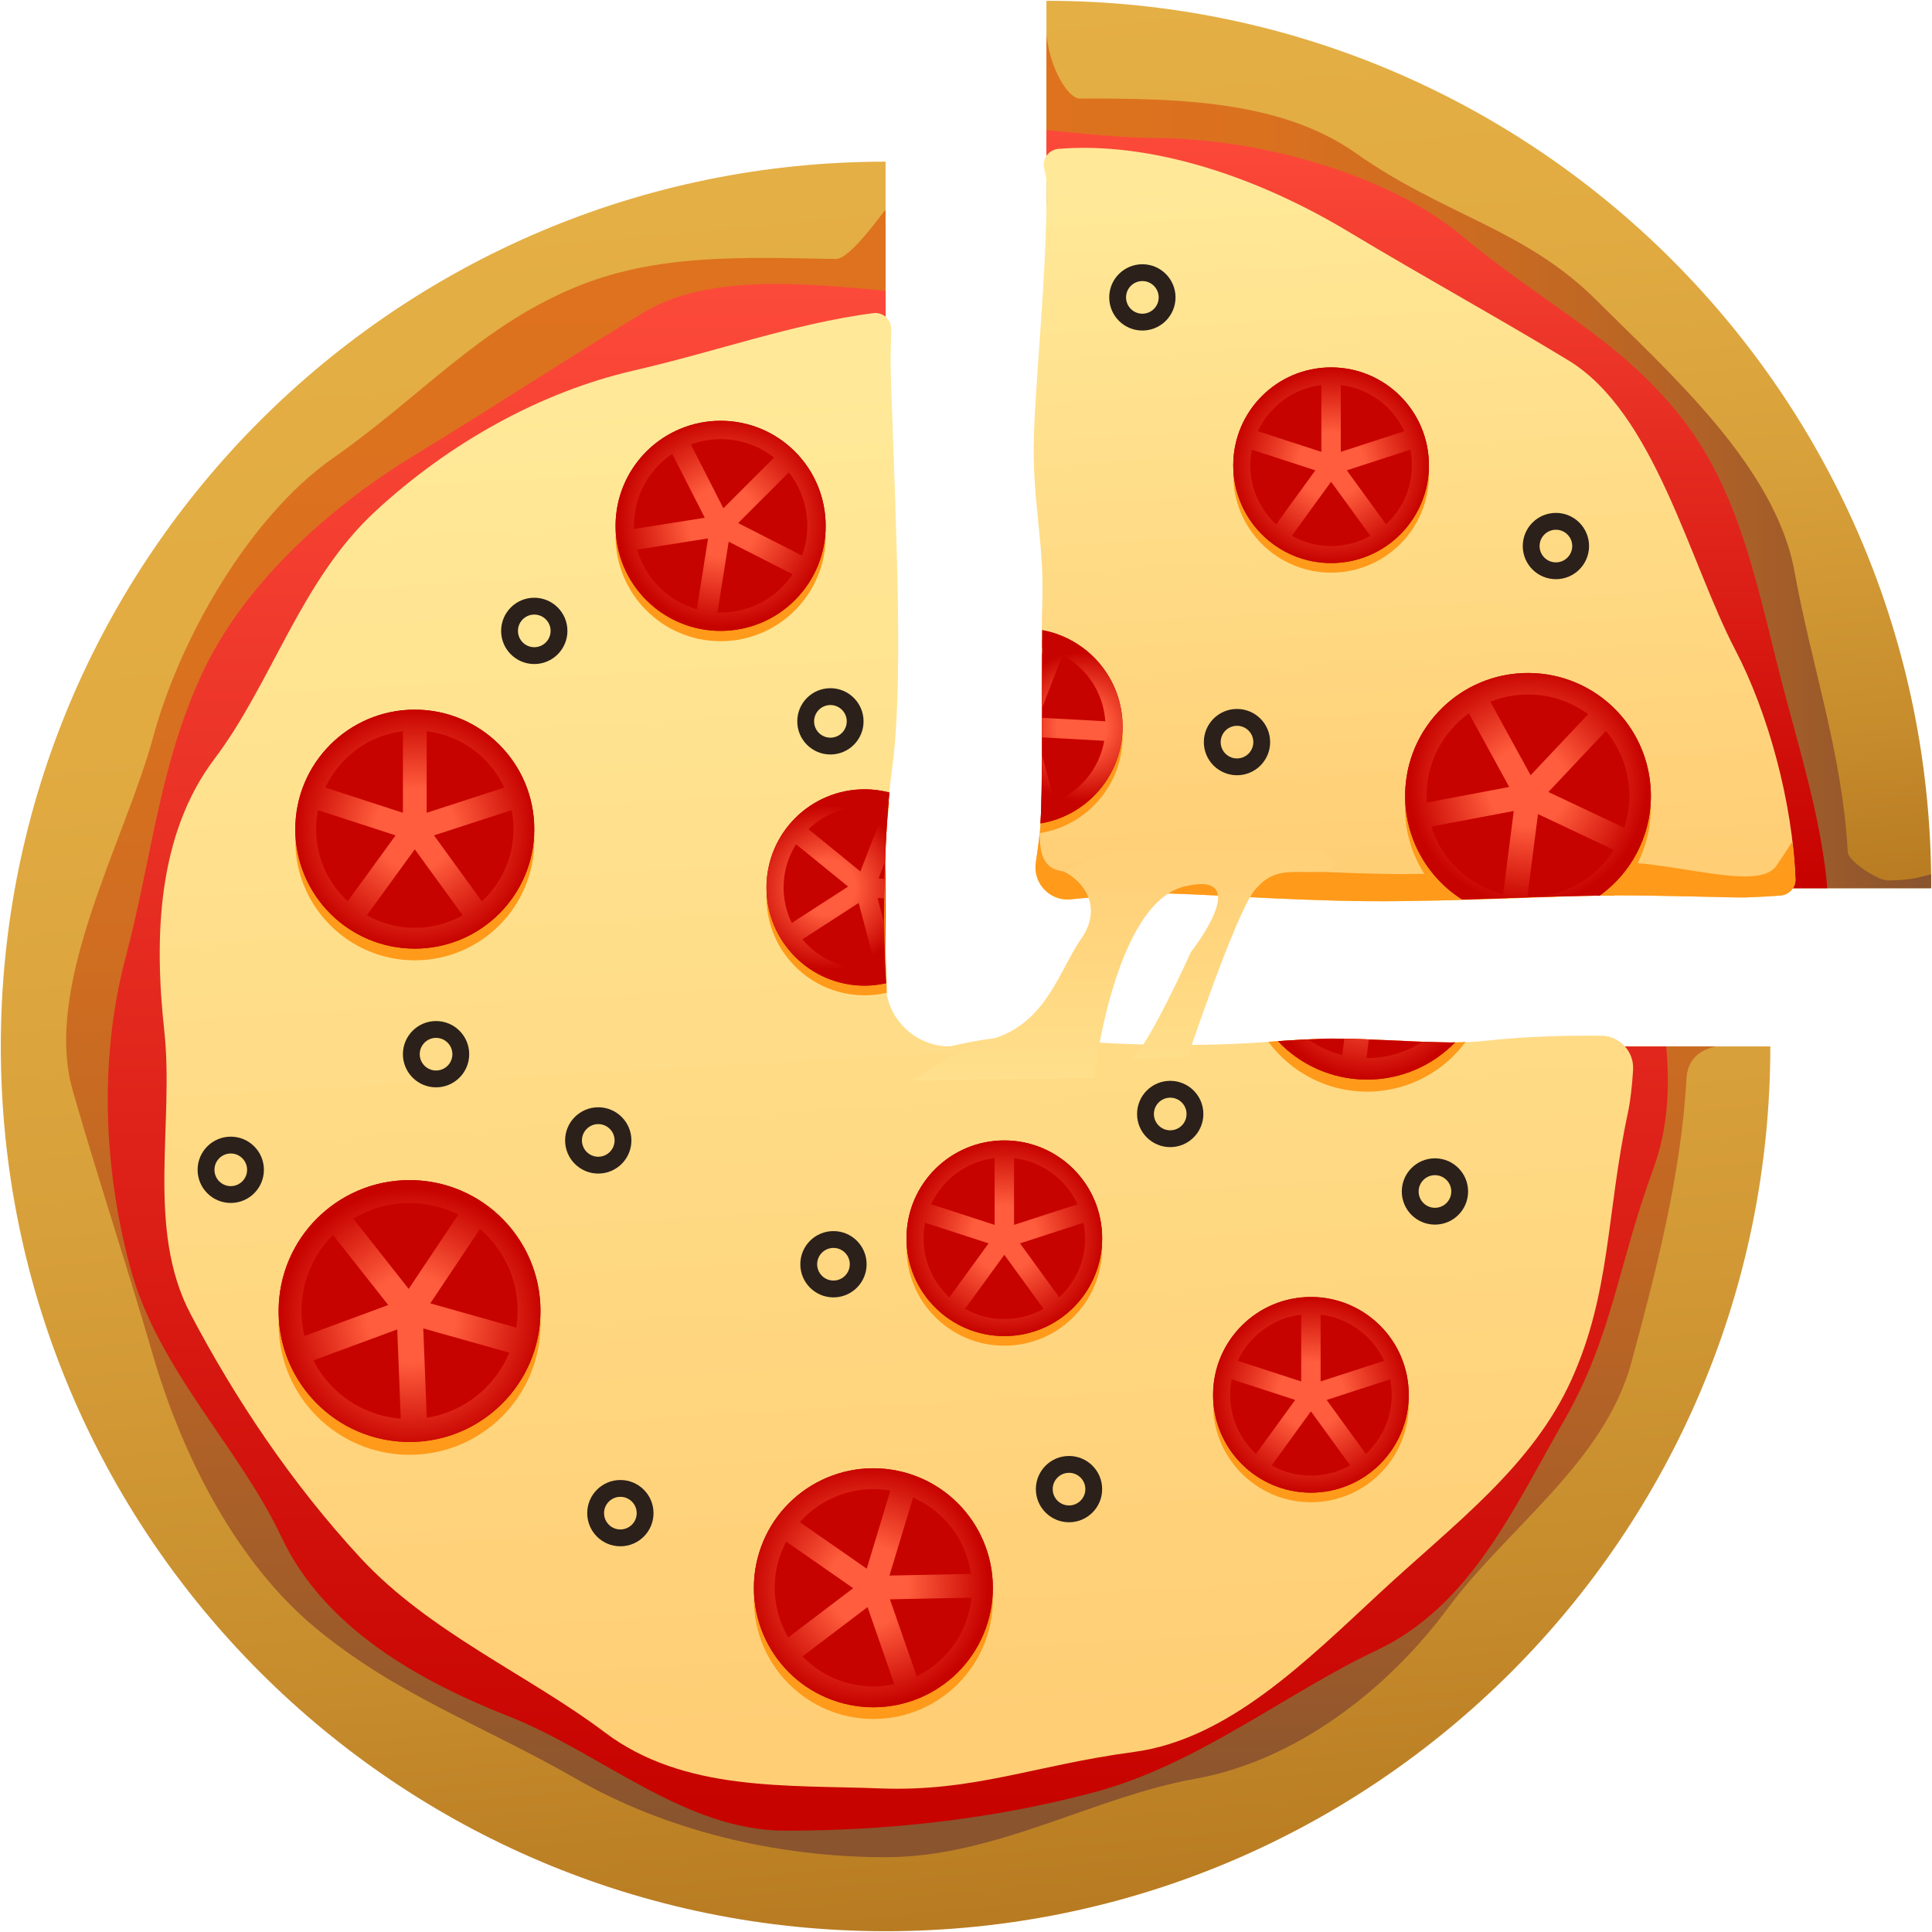 <?xml version="1.0" encoding="iso-8859-1"?>
<!-- Generator: Adobe Illustrator 24.1.2, SVG Export Plug-In . SVG Version: 6.00 Build 0)  -->
<svg version="1.1" xmlns="http://www.w3.org/2000/svg" xmlns:xlink="http://www.w3.org/1999/xlink" x="0px" y="0px"
	 viewBox="0 0 128 128" style="enable-background:new 0 0 128 128;" xml:space="preserve">
<g id="_x31_F355">
	<g id="_x31_F355_1_">
		<g>
			<linearGradient id="SVGID_1_" gradientUnits="userSpaceOnUse" x1="52.991" y1="10.396" x2="64.61" y2="133.81">
				<stop  offset="0" style="stop-color:#E4AF44"/>
				<stop  offset="0.278" style="stop-color:#E1AB42"/>
				<stop  offset="0.53" style="stop-color:#D8A03A"/>
				<stop  offset="0.771" style="stop-color:#C88E2E"/>
				<stop  offset="1" style="stop-color:#B3751D"/>
			</linearGradient>
			<path style="fill:url(#SVGID_1_);" d="M58.671,10.711c-32.373,0-58.617,26.244-58.617,58.618s26.244,58.618,58.617,58.618
				c32.373,0,58.617-26.244,58.617-58.618H58.671V10.711z"/>
			<linearGradient id="SVGID_2_" gradientUnits="userSpaceOnUse" x1="59.024" y1="18.464" x2="59.024" y2="121.664">
				<stop  offset="0" style="stop-color:#DE721E"/>
				<stop  offset="0.231" style="stop-color:#DA711F"/>
				<stop  offset="0.44" style="stop-color:#CF6D21"/>
				<stop  offset="0.641" style="stop-color:#BD6624"/>
				<stop  offset="0.835" style="stop-color:#A35D29"/>
				<stop  offset="0.99" style="stop-color:#89542E"/>
				<stop  offset="1" style="stop-color:#89542E"/>
			</linearGradient>
			<path style="fill:url(#SVGID_2_);" d="M58.671,69.329V13.911c-0.095,0-2.305,3.268-3.3,3.249
				c-6.151-0.115-11.964-0.369-17.387,1.925c-6.3,2.665-9.929,7.056-15.941,11.281c-5.514,3.874-10.1,11.863-11.895,18.464
				c-1.885,6.934-7.329,16.425-5.33,23.417c1.645,5.755,3.415,11.014,5.33,17.581c1.965,6.737,5.562,13.713,10.746,18.018
				c5.334,4.43,11.145,6.485,17.279,10.007c5.932,3.407,13.227,5.191,20.498,5.191s13.763-3.985,20.498-5.191
				c6.734-1.206,12.786-5.954,16.739-11.286c4.014-5.413,10.395-9.682,12.191-16.352c1.579-5.861,3.274-12.296,3.635-18.752
				c0.04-0.711,0.342-1.79,1.929-2.134H58.671z"/>
			<linearGradient id="SVGID_3_" gradientUnits="userSpaceOnUse" x1="58.819" y1="18.813" x2="58.819" y2="119.754">
				<stop  offset="0" style="stop-color:#FC4A3A"/>
				<stop  offset="1" style="stop-color:#C70300"/>
			</linearGradient>
			<path style="fill:url(#SVGID_3_);" d="M58.671,69.329V19.273c-5.711-0.563-11.874-1.069-16.038,1.433
				c-4.976,2.991-9.456,5.974-15.124,9.422c-5.815,3.538-11.442,8.665-14.169,14.606c-2.806,6.112-3.266,12.074-5.02,18.706
				c-1.697,6.415-1.53,13.698,0.302,20.509c1.832,6.811,7.2,11.888,10.027,17.893c2.826,6.004,9.091,9.52,15.081,11.88
				c6.081,2.396,11.606,7.563,18.306,7.566c6.635,0.003,13.724-0.735,20.535-2.567c6.811-1.832,12.642-6.558,18.643-9.389
				c6.222-2.936,9.099-9.467,12.361-15.131c3.263-5.664,3.568-10.238,5.976-16.808c0.931-2.54,1.092-5.266,0.84-8.063H58.671z"/>
			<linearGradient id="SVGID_4_" gradientUnits="userSpaceOnUse" x1="56.766" y1="25.577" x2="61.758" y2="114.347">
				<stop  offset="0" style="stop-color:#FFE998"/>
				<stop  offset="1" style="stop-color:#FFCE75"/>
			</linearGradient>
			<path style="fill:url(#SVGID_4_);" d="M62.934,69.329c-2.354,0-4.263-1.909-4.263-4.263c0,0-0.335-8.499,0.423-14.061
				c0.754-5.537,0.329-14.636-0.07-25.962c-0.032-0.896-0.007-2.232,0.024-3.204c0.02-0.651-0.544-1.179-1.19-1.094
				c-5.335,0.703-10.358,2.538-15.854,3.799c-6.16,1.414-12.226,4.783-17.156,9.347c-4.929,4.564-6.829,11.341-10.639,16.386
				c-3.808,5.044-3.995,11.885-3.328,17.981c0.677,6.189-1.23,13.137,1.738,18.787c2.939,5.595,6.704,11.244,11.268,16.174
				c4.564,4.93,11.134,7.75,16.181,11.554c5.233,3.944,12.015,3.473,18.236,3.713c6.221,0.24,10.212-1.531,16.819-2.414
				c6.265-0.837,11.429-6.034,16.358-10.599c4.93-4.564,10.044-8.325,12.643-14.087c2.599-5.761,2.302-11.016,3.727-17.654
				c0.168-0.784,0.281-1.817,0.345-2.846c0.076-1.22-0.881-2.253-2.102-2.268c-1.885-0.023-4.755,0.016-7.619,0.332
				c-3.801,0.42-8.331-0.473-13.847,0.023c-5.395,0.485-12.339,0.225-15.243-0.248C66.931,68.326,62.934,69.329,62.934,69.329z"/>
			<g>
				<g>
					<circle style="fill:#FF9A1A;" cx="27.481" cy="55.708" r="7.916"/>
					<circle style="fill:#C70300;" cx="27.481" cy="54.932" r="7.916"/>
					
						<radialGradient id="SVGID_5_" cx="27.481" cy="54.934" r="7.916" gradientTransform="matrix(1 0 0 1 0 -0.003)" gradientUnits="userSpaceOnUse">
						<stop  offset="0.335" style="stop-color:#FF5D3D"/>
						<stop  offset="1" style="stop-color:#C70300"/>
					</radialGradient>
					<path style="fill:url(#SVGID_5_);" d="M27.481,47.016c-4.372,0-7.916,3.544-7.916,7.916c0,4.372,3.544,7.916,7.916,7.916
						c4.372,0,7.916-3.544,7.916-7.916C35.397,50.56,31.853,47.016,27.481,47.016z M33.407,52.179l-5.139,1.67v-5.405
						C30.554,48.719,32.473,50.172,33.407,52.179z M26.694,48.444v5.405l-5.139-1.67C22.49,50.172,24.408,48.719,26.694,48.444z
						 M20.942,54.932c0-0.43,0.044-0.85,0.124-1.257l5.143,1.671l-3.175,4.37C21.749,58.522,20.942,56.823,20.942,54.932z
						 M24.303,60.645l3.178-4.375l3.178,4.375c-0.941,0.525-2.024,0.827-3.178,0.827S25.244,61.17,24.303,60.645z M31.929,59.716
						l-3.175-4.37l5.143-1.671c0.079,0.407,0.124,0.827,0.124,1.257C34.021,56.823,33.213,58.522,31.929,59.716z"/>
				</g>
				<g>
					<circle style="fill:#FF9A1A;" cx="57.863" cy="105.97" r="7.916"/>
					<circle style="fill:#C70300;" cx="57.863" cy="105.194" r="7.916"/>
					
						<radialGradient id="SVGID_6_" cx="-24.362" cy="817.788" r="7.916" gradientTransform="matrix(0.957 0.29 -0.29 0.957 318.018 -670.512)" gradientUnits="userSpaceOnUse">
						<stop  offset="0.335" style="stop-color:#FF5D3D"/>
						<stop  offset="1" style="stop-color:#C70300"/>
					</radialGradient>
					<path style="fill:url(#SVGID_6_);" d="M60.156,97.617c-4.185-1.266-8.603,1.1-9.869,5.284c-1.266,4.185,1.1,8.604,5.284,9.87
						c4.185,1.266,8.603-1.1,9.87-5.284C66.706,103.302,64.34,98.884,60.156,97.617z M64.332,104.276l-5.402,0.11l1.565-5.173
						C62.604,100.137,64.019,102.084,64.332,104.276z M58.989,98.757l-1.565,5.173l-4.435-3.087
						C54.464,99.193,56.721,98.358,58.989,98.757z M51.604,103.301c0.125-0.412,0.289-0.801,0.483-1.168l4.439,3.089l-4.305,3.264
						C51.338,106.971,51.056,105.111,51.604,103.301z M53.167,109.742l4.309-3.267l1.775,5.108c-1.053,0.23-2.177,0.205-3.282-0.129
						C54.865,111.119,53.916,110.517,53.167,109.742z M60.735,111.062l-1.774-5.103l5.406-0.11
						c-0.042,0.413-0.121,0.827-0.246,1.239C63.575,108.899,62.31,110.291,60.735,111.062z"/>
				</g>
				<g>
					<circle style="fill:#FF9A1A;" cx="47.743" cy="35.52" r="6.96"/>
					<circle style="fill:#C70300;" cx="47.743" cy="34.838" r="6.96"/>
					
						<radialGradient id="SVGID_7_" cx="289.827" cy="1895.882" r="6.96" gradientTransform="matrix(0.707 0.707 -0.707 0.707 1183.395 -1510.73)" gradientUnits="userSpaceOnUse">
						<stop  offset="0.335" style="stop-color:#FF5D3D"/>
						<stop  offset="1" style="stop-color:#C70300"/>
					</radialGradient>
					<path style="fill:url(#SVGID_7_);" d="M52.664,29.916c-2.718-2.718-7.125-2.718-9.843,0c-2.718,2.718-2.718,7.125,0,9.843
						c2.718,2.718,7.125,2.718,9.843,0C55.383,37.041,55.383,32.634,52.664,29.916z M53.138,36.811l-4.233-2.157l3.36-3.36
						C53.516,32.885,53.806,34.982,53.138,36.811z M51.287,30.315l-3.36,3.36l-2.157-4.233
						C47.599,28.775,49.695,29.065,51.287,30.315z M43.677,30.772c0.268-0.268,0.556-0.501,0.859-0.705l2.158,4.236l-4.691,0.743
						C41.948,33.506,42.502,31.948,43.677,30.772z M42.215,36.414l4.696-0.744l-0.744,4.696c-0.912-0.259-1.772-0.745-2.49-1.462
						C42.96,38.186,42.474,37.325,42.215,36.414z M47.534,40.578l0.743-4.691l4.236,2.159c-0.204,0.303-0.437,0.591-0.705,0.859
						C50.633,40.079,49.075,40.633,47.534,40.578z"/>
				</g>
				<g>
					<path style="fill:#FF9A1A;" d="M96.15,69.067c-2.175,0-6.625-0.346-8.804-0.239c-0.535,0.026-1.714,0.082-3.314,0.192
						c1.47,1.985,3.815,3.284,6.475,3.305c2.7,0.021,5.097-1.281,6.593-3.294C96.786,69.045,96.477,69.067,96.15,69.067z"/>
					<path style="fill:#C70300;" d="M96.15,69.067c-2.175,0-6.625-0.346-8.804-0.239c-0.462,0.023-1.404,0.068-2.678,0.149
						c1.469,1.552,3.539,2.531,5.846,2.549c2.311,0.018,4.4-0.934,5.894-2.469C96.32,69.058,96.239,69.067,96.15,69.067z"/>
					
						<radialGradient id="SVGID_8_" cx="90.673" cy="64.196" r="7.198" gradientTransform="matrix(1 0 0 1 0 -0.003)" gradientUnits="userSpaceOnUse">
						<stop  offset="0.335" style="stop-color:#FF5D3D"/>
						<stop  offset="1" style="stop-color:#C70300"/>
					</radialGradient>
					<path style="fill:url(#SVGID_8_);" d="M96.409,69.057c-0.088,0.001-0.17,0.01-0.259,0.01c-0.524,0-1.185-0.021-1.91-0.05
						c-1.121,0.728-2.413,1.094-3.708,1.086l0.158-1.24c-0.568-0.022-1.111-0.038-1.625-0.047l-0.139,1.087
						c-0.794-0.2-1.558-0.548-2.252-1.042c-0.502,0.026-1.186,0.063-2.002,0.116c0.106,0.112,0.207,0.227,0.321,0.335
						C88.236,72.365,93.317,72.238,96.409,69.057z"/>
				</g>
				<g>
					<circle style="fill:#FF9A1A;" cx="27.134" cy="87.709" r="8.675"/>
					<circle style="fill:#C70300;" cx="27.134" cy="86.859" r="8.675"/>
					
						<radialGradient id="SVGID_9_" cx="929.216" cy="-1243.572" r="8.674" gradientTransform="matrix(0.785 -0.619 0.619 0.785 67.579 1638.76)" gradientUnits="userSpaceOnUse">
						<stop  offset="0.335" style="stop-color:#FF5D3D"/>
						<stop  offset="1" style="stop-color:#C70300"/>
					</radialGradient>
					<path style="fill:url(#SVGID_9_);" d="M21.762,80.048c-3.762,2.967-4.406,8.421-1.44,12.183
						c2.967,3.762,8.421,4.406,12.183,1.44c3.762-2.967,4.406-8.421,1.44-12.183C30.978,77.725,25.524,77.081,21.762,80.048z
						 M30.365,80.469l-3.289,4.924l-3.667-4.651C25.562,79.428,28.199,79.376,30.365,80.469z M22.055,81.811l3.667,4.651
						l-5.555,2.05C19.609,86.15,20.274,83.598,22.055,81.811z M21.507,91.296c-0.292-0.37-0.539-0.762-0.747-1.166l5.559-2.052
						l0.233,5.915C24.638,93.837,22.791,92.924,21.507,91.296z M28.276,93.931l-0.234-5.921l5.703,1.607
						c-0.454,1.09-1.181,2.085-2.174,2.868C30.578,93.269,29.442,93.744,28.276,93.931z M34.207,87.957l-5.698-1.606l3.291-4.928
						c0.345,0.297,0.668,0.628,0.96,0.998C34.044,84.049,34.501,86.058,34.207,87.957z"/>
				</g>
				<g>
					<path style="fill:#FF9A1A;" d="M58.755,65.774c-0.472,0.109-0.964,0.167-1.469,0.167c-3.593,0-6.505-2.912-6.505-6.505
						s2.912-6.505,6.505-6.505c0.561,0,1.106,0.071,1.626,0.205C58.442,57.394,58.637,61.148,58.755,65.774z"/>
					<path style="fill:#C70300;" d="M58.924,52.509c-0.524-0.136-1.071-0.216-1.638-0.216c-3.593,0-6.505,2.912-6.505,6.505
						s2.912,6.505,6.505,6.505c0.488,0,0.962-0.058,1.419-0.16C58.488,62.005,58.525,56.656,58.924,52.509z"/>
					
						<radialGradient id="SVGID_10_" cx="54.853" cy="58.799" r="5.427" gradientTransform="matrix(1 0 0 1 0 -0.003)" gradientUnits="userSpaceOnUse">
						<stop  offset="0.335" style="stop-color:#FF5D3D"/>
						<stop  offset="1" style="stop-color:#C70300"/>
					</radialGradient>
					<path style="fill:url(#SVGID_10_);" d="M58.575,61.137l-0.436-1.644l0.442,0.024c0.005-0.427,0.012-0.859,0.023-1.294
						l-0.394-0.022l0.427-1.105c0.056-1.582,0.15-3.16,0.288-4.594c-0.413-0.107-0.841-0.176-1.283-0.2
						c-3.587-0.197-6.655,2.552-6.851,6.139c-0.197,3.587,2.552,6.655,6.139,6.852c0.611,0.034,1.205-0.025,1.775-0.152
						C58.629,64.032,58.584,62.649,58.575,61.137z M57.58,53.432c0.353,0.019,0.696,0.075,1.026,0.158l-1.602,4.145l-3.443-2.802
						C54.598,53.934,56.028,53.347,57.58,53.432z M52.456,61.149c-0.388-0.796-0.587-1.698-0.535-2.645
						c0.052-0.947,0.348-1.822,0.821-2.571l3.447,2.805L52.456,61.149z M56.992,64.164c-1.552-0.085-2.909-0.824-3.831-1.931
						l3.729-2.409l1.14,4.295C57.691,64.166,57.345,64.183,56.992,64.164z"/>
				</g>
				<g>
					<circle style="fill:#FF9A1A;" cx="86.852" cy="93.046" r="6.482"/>
					<circle style="fill:#C70300;" cx="86.852" cy="92.41" r="6.482"/>
					
						<radialGradient id="SVGID_11_" cx="86.852" cy="92.411" r="6.482" gradientTransform="matrix(1 0 0 1 0 -0.003)" gradientUnits="userSpaceOnUse">
						<stop  offset="0.335" style="stop-color:#FF5D3D"/>
						<stop  offset="1" style="stop-color:#C70300"/>
					</radialGradient>
					<path style="fill:url(#SVGID_11_);" d="M86.852,85.928c-3.58,0-6.482,2.902-6.482,6.482c0,3.58,2.902,6.482,6.482,6.482
						c3.58,0,6.482-2.902,6.482-6.482C93.334,88.83,90.432,85.928,86.852,85.928z M91.704,90.156l-4.208,1.367v-4.426
						C89.368,87.323,90.939,88.513,91.704,90.156z M86.208,87.098v4.426L82,90.156C82.765,88.513,84.336,87.323,86.208,87.098z
						 M81.498,92.41c0-0.352,0.036-0.696,0.101-1.03l4.211,1.368l-2.6,3.579C82.159,95.35,81.498,93.959,81.498,92.41z
						 M84.25,97.088l2.602-3.582l2.603,3.582c-0.771,0.43-1.657,0.677-2.603,0.677S85.021,97.518,84.25,97.088z M90.495,96.328
						l-2.6-3.578l4.211-1.368c0.065,0.333,0.101,0.677,0.101,1.03C92.207,93.959,91.546,95.35,90.495,96.328z"/>
				</g>
				<g>
					<circle style="fill:#FF9A1A;" cx="66.539" cy="82.673" r="6.482"/>
					<circle style="fill:#C70300;" cx="66.539" cy="82.038" r="6.482"/>
					
						<radialGradient id="SVGID_12_" cx="66.539" cy="82.038" r="6.482" gradientTransform="matrix(1 0 0 1 0 -0.003)" gradientUnits="userSpaceOnUse">
						<stop  offset="0.335" style="stop-color:#FF5D3D"/>
						<stop  offset="1" style="stop-color:#C70300"/>
					</radialGradient>
					<path style="fill:url(#SVGID_12_);" d="M66.539,75.556c-3.58,0-6.482,2.902-6.482,6.482c0,3.58,2.902,6.482,6.482,6.482
						c3.58,0,6.482-2.902,6.482-6.482C73.021,78.458,70.119,75.556,66.539,75.556z M71.391,79.784l-4.208,1.367v-4.426
						C69.055,76.95,70.626,78.14,71.391,79.784z M65.895,76.725v4.426l-4.208-1.367C62.452,78.14,64.023,76.95,65.895,76.725z
						 M61.185,82.038c0-0.352,0.036-0.696,0.101-1.03l4.211,1.368l-2.6,3.579C61.846,84.977,61.185,83.586,61.185,82.038z
						 M63.937,86.716l2.602-3.582l2.603,3.582c-0.771,0.43-1.657,0.677-2.603,0.677S64.708,87.145,63.937,86.716z M70.181,85.955
						l-2.6-3.578l4.211-1.368c0.065,0.333,0.101,0.677,0.101,1.03C71.894,83.586,71.232,84.977,70.181,85.955z"/>
				</g>
			</g>
			<g>
				<path style="fill:#2B201A;" d="M28.89,67.647c-1.213,0-2.196,0.983-2.196,2.196c0,1.213,0.983,2.196,2.196,2.196
					c1.213,0,2.196-0.983,2.196-2.196C31.086,68.63,30.103,67.647,28.89,67.647z M28.89,70.924c-0.597,0-1.081-0.484-1.081-1.081
					c0-0.597,0.484-1.081,1.081-1.081c0.597,0,1.082,0.484,1.082,1.081C29.972,70.44,29.488,70.924,28.89,70.924z"/>
				<path style="fill:#2B201A;" d="M35.397,39.602c-1.213,0-2.196,0.983-2.196,2.196c0,1.213,0.983,2.196,2.196,2.196
					c1.213,0,2.196-0.983,2.196-2.196C37.593,40.585,36.61,39.602,35.397,39.602z M35.397,42.879c-0.597,0-1.081-0.484-1.081-1.081
					c0-0.597,0.484-1.081,1.081-1.081c0.597,0,1.082,0.484,1.082,1.081C36.479,42.395,35.995,42.879,35.397,42.879z"/>
				<path style="fill:#2B201A;" d="M55.017,45.595c-1.213,0-2.196,0.983-2.196,2.196c0,1.213,0.983,2.196,2.196,2.196
					c1.213,0,2.196-0.983,2.196-2.196C57.213,46.579,56.23,45.595,55.017,45.595z M55.017,48.873c-0.597,0-1.081-0.484-1.081-1.081
					c0-0.597,0.484-1.081,1.081-1.081c0.597,0,1.082,0.484,1.082,1.081C56.098,48.389,55.614,48.873,55.017,48.873z"/>
				<path style="fill:#2B201A;" d="M95.069,76.742c-1.213,0-2.196,0.983-2.196,2.196c0,1.213,0.983,2.196,2.196,2.196
					c1.213,0,2.196-0.983,2.196-2.196C97.265,77.725,96.282,76.742,95.069,76.742z M95.069,80.02c-0.597,0-1.081-0.484-1.081-1.081
					c0-0.597,0.484-1.081,1.081-1.081c0.597,0,1.082,0.484,1.082,1.081C96.15,79.536,95.666,80.02,95.069,80.02z"/>
				<path style="fill:#2B201A;" d="M77.53,71.608c-1.213,0-2.196,0.983-2.196,2.196c0,1.213,0.983,2.196,2.196,2.196
					c1.213,0,2.196-0.983,2.196-2.196C79.726,72.592,78.743,71.608,77.53,71.608z M77.53,74.886c-0.597,0-1.081-0.484-1.081-1.081
					c0-0.597,0.484-1.081,1.081-1.081c0.597,0,1.082,0.484,1.082,1.081C78.612,74.402,78.128,74.886,77.53,74.886z"/>
				<path style="fill:#2B201A;" d="M39.636,73.36c-1.213,0-2.196,0.983-2.196,2.196c0,1.213,0.983,2.196,2.196,2.196
					c1.213,0,2.196-0.983,2.196-2.196C41.832,74.343,40.849,73.36,39.636,73.36z M39.636,76.637c-0.597,0-1.081-0.484-1.081-1.081
					c0-0.597,0.484-1.081,1.081-1.081c0.597,0,1.082,0.484,1.082,1.081C40.717,76.153,40.233,76.637,39.636,76.637z"/>
				<path style="fill:#2B201A;" d="M15.288,75.307c-1.213,0-2.196,0.983-2.196,2.196c0,1.213,0.983,2.196,2.196,2.196
					c1.213,0,2.196-0.983,2.196-2.196C17.485,76.29,16.502,75.307,15.288,75.307z M15.289,78.584c-0.597,0-1.081-0.484-1.081-1.081
					c0-0.597,0.484-1.081,1.081-1.081c0.597,0,1.082,0.484,1.082,1.081C16.37,78.1,15.886,78.584,15.289,78.584z"/>
				<path style="fill:#2B201A;" d="M55.219,81.563c-1.213,0-2.196,0.983-2.196,2.196c0,1.213,0.983,2.196,2.196,2.196
					c1.213,0,2.196-0.983,2.196-2.196C57.415,82.546,56.432,81.563,55.219,81.563z M55.219,84.84c-0.597,0-1.081-0.484-1.081-1.081
					c0-0.597,0.484-1.081,1.081-1.081c0.597,0,1.082,0.484,1.082,1.081C56.3,84.356,55.816,84.84,55.219,84.84z"/>
				<path style="fill:#2B201A;" d="M41.101,98.054c-1.213,0-2.196,0.983-2.196,2.196c0,1.213,0.983,2.196,2.196,2.196
					c1.213,0,2.196-0.983,2.196-2.196C43.297,99.037,42.314,98.054,41.101,98.054z M41.101,101.331
					c-0.597,0-1.081-0.484-1.081-1.081c0-0.597,0.484-1.081,1.081-1.081c0.597,0,1.082,0.484,1.082,1.081
					C42.183,100.847,41.698,101.331,41.101,101.331z"/>
				<path style="fill:#2B201A;" d="M70.825,96.462c-1.213,0-2.196,0.983-2.196,2.196c0,1.213,0.983,2.196,2.196,2.196
					c1.213,0,2.196-0.983,2.196-2.196C73.021,97.445,72.038,96.462,70.825,96.462z M70.825,99.74c-0.597,0-1.081-0.484-1.081-1.081
					c0-0.597,0.484-1.081,1.081-1.081c0.597,0,1.082,0.484,1.082,1.081C71.907,99.255,71.422,99.74,70.825,99.74z"/>
			</g>
		</g>
		<g>
			<linearGradient id="SVGID_13_" gradientUnits="userSpaceOnUse" x1="93.002" y1="-2.496" x2="99.347" y2="64.902">
				<stop  offset="0" style="stop-color:#E4AF44"/>
				<stop  offset="0.278" style="stop-color:#E1AB42"/>
				<stop  offset="0.53" style="stop-color:#D8A03A"/>
				<stop  offset="0.771" style="stop-color:#C88E2E"/>
				<stop  offset="1" style="stop-color:#B3751D"/>
			</linearGradient>
			<path style="fill:url(#SVGID_13_);" d="M127.941,58.847c0-0.059,0.005-0.117,0.005-0.176c0-32.374-26.244-58.618-58.617-58.618
				v58.794H127.941z"/>
			<linearGradient id="SVGID_14_" gradientUnits="userSpaceOnUse" x1="69.329" y1="30.591" x2="127.941" y2="30.591">
				<stop  offset="0" style="stop-color:#DE721E"/>
				<stop  offset="0.231" style="stop-color:#DA711F"/>
				<stop  offset="0.44" style="stop-color:#CF6D21"/>
				<stop  offset="0.641" style="stop-color:#BD6624"/>
				<stop  offset="0.835" style="stop-color:#A35D29"/>
				<stop  offset="0.99" style="stop-color:#89542E"/>
				<stop  offset="1" style="stop-color:#89542E"/>
			</linearGradient>
			<path style="fill:url(#SVGID_14_);" d="M105.788,19.911c-4.765-4.765-10.065-5.607-15.961-9.764
				C84.868,6.651,78.075,6.515,71.53,6.529c-0.738,0.002-1.936-1.876-2.201-4.195v56.513h58.612v-0.923
				c-0.909,0.229-1.337,0.387-2.868,0.41c-0.641,0.009-2.619-1.262-2.654-1.892c-0.356-6.508-2.423-12.424-3.527-18.563
				C117.636,30.898,110.553,24.676,105.788,19.911z"/>
			<linearGradient id="SVGID_15_" gradientUnits="userSpaceOnUse" x1="95.196" y1="8.616" x2="95.196" y2="58.095">
				<stop  offset="0" style="stop-color:#FC4A3A"/>
				<stop  offset="1" style="stop-color:#C70300"/>
			</linearGradient>
			<path style="fill:url(#SVGID_15_);" d="M118.353,46.355c-1.832-6.811-2.828-13.402-6.911-18.632
				c-4.084-5.23-9.111-7.523-14.583-12.09c-5.018-4.189-13.656-6.472-20.292-6.49c-2.169-0.006-4.658-0.272-7.238-0.527v50.231
				h51.734C120.719,54.728,119.454,50.447,118.353,46.355z"/>
			<linearGradient id="SVGID_16_" gradientUnits="userSpaceOnUse" x1="91.156" y1="11.216" x2="93.816" y2="58.528">
				<stop  offset="0" style="stop-color:#FFE998"/>
				<stop  offset="1" style="stop-color:#FFCE75"/>
			</linearGradient>
			<path style="fill:url(#SVGID_16_);" d="M103.899,23.869c-4.728-2.869-9.228-5.323-14.649-8.573
				c-5.561-3.334-12.378-5.805-18.595-5.47c-0.146,0.008-0.329,0.021-0.525,0.037c-0.627,0.051-1.077,0.626-0.969,1.246
				c0,0,0.162,0.575,0.167,0.953c0.084,6.35-0.914,14.374-0.839,18.239s0.688,5.864,0.563,9.727
				c-0.118,3.648,0.046,12.665-0.045,13.938c-0.091,1.273-0.39,3.245-0.39,3.245c-0.16,1.33,0.932,2.476,2.268,2.38
				c0,0,3.42-0.363,5.62-0.401s8.683,0.483,14.253,0.518c5.57,0.035,12.664-0.369,16.077-0.383c3.412-0.014,7.81,0.152,8.736,0.135
				s2.37-0.126,2.37-0.126c0.574-0.03,1.033-0.51,1.012-1.084c-0.189-5.12-1.824-11.052-3.97-15.16
				C111.909,37.205,109.642,27.354,103.899,23.869z"/>
			<path style="fill:#FF9A1A;" d="M90.758,59.707c5.569,0.035,12.665-0.369,16.076-0.383c3.412-0.014,7.81,0.152,8.736,0.135
				s2.37-0.126,2.37-0.126c0.574-0.03,1.033-0.51,1.012-1.084c-0.03-0.813-0.108-1.649-0.207-2.492
				c-0.345,0.543-0.709,1.102-1.058,1.607c-1.216,1.756-6.792-0.34-11.146-0.27c-4.353,0.07-8.761,0.895-14.388,0.811
				c-5.627-0.085-11.184-0.61-19.222-0.188c-2.746,0.144-4.094,0.348-4.039-2.581c-0.121,1.048-0.275,2.073-0.275,2.073
				c-0.16,1.33,0.932,2.476,2.268,2.38c0,0,3.42-0.363,5.619-0.401C78.705,59.15,85.188,59.672,90.758,59.707z"/>
			<g>
				<g>
					<path style="fill:#FF9A1A;" d="M95.848,59.626c3.765-0.108,8.002-0.285,9.75-0.285c0.365,0,0.819,0.002,1.318,0.006
						c1.498-1.463,2.435-3.5,2.453-5.759c0.035-4.496-3.582-8.169-8.078-8.204c-4.496-0.035-8.169,3.582-8.204,8.078
						C93.068,55.917,94.142,58.12,95.848,59.626z"/>
					<path style="fill:#C70300;" d="M96.877,59.596c3.48-0.108,7.131-0.254,8.721-0.254c0.112,0,0.241,0,0.368,0.001
						c2.044-1.464,3.388-3.845,3.409-6.552c0.035-4.496-3.582-8.169-8.078-8.204c-4.496-0.035-8.169,3.582-8.204,8.078
						C93.071,55.579,94.587,58.139,96.877,59.596z"/>
					
						<radialGradient id="SVGID_17_" cx="101.234" cy="52.093" r="7.829" gradientTransform="matrix(1 0 0 1 0 -0.003)" gradientUnits="userSpaceOnUse">
						<stop  offset="0.335" style="stop-color:#FF5D3D"/>
						<stop  offset="1" style="stop-color:#C70300"/>
					</radialGradient>
					<path style="fill:url(#SVGID_17_);" d="M96.869,59.596c3.483-0.108,7.137-0.254,8.729-0.254c0.115,0,0.247,0,0.379,0.001
						c0.419-0.301,0.817-0.643,1.184-1.033c3.083-3.273,2.929-8.425-0.344-11.508c-3.273-3.083-8.425-2.929-11.508,0.344
						c-3.083,3.273-2.929,8.425,0.344,11.508C96.034,59.013,96.443,59.324,96.869,59.596z M106.129,57.339
						c-1.334,1.416-3.136,2.118-4.939,2.107l0.705-5.511l5.028,2.375C106.696,56.671,106.433,57.017,106.129,57.339z
						 M107.611,54.845l-5.024-2.374l3.811-4.046C107.915,50.243,108.327,52.684,107.611,54.845z M105.219,47.316l-3.811,4.046
						l-2.67-4.874C100.854,45.644,103.314,45.91,105.219,47.316z M96.339,48.116c0.303-0.322,0.633-0.605,0.979-0.854l2.672,4.877
						l-5.459,1.033C94.412,51.373,95.005,49.532,96.339,48.116z M100.29,53.73l-0.705,5.516c-1.075-0.271-2.098-0.809-2.962-1.623
						c-0.864-0.814-1.462-1.803-1.797-2.86L100.29,53.73z"/>
				</g>
				<g>
					<path style="fill:#FF9A1A;" d="M69.052,42.385c-0.011,2.121-0.025,4.268-0.025,6.781c0,2.706-0.01,4.454-0.136,6.029
						c3.106-0.491,5.484-3.173,5.484-6.417C74.375,45.589,72.08,42.942,69.052,42.385z"/>
					<path style="fill:#C70300;" d="M69.055,41.748c-0.011,2.332-0.028,4.653-0.028,7.418c0,2.345-0.008,3.967-0.092,5.385
						c3.085-0.509,5.44-3.181,5.44-6.41C74.375,44.953,72.081,42.306,69.055,41.748z"/>
					
						<radialGradient id="SVGID_18_" cx="71.655" cy="48.154" r="4.919" gradientTransform="matrix(1 0 0 1 0 -0.003)" gradientUnits="userSpaceOnUse">
						<stop  offset="0.335" style="stop-color:#FF5D3D"/>
						<stop  offset="1" style="stop-color:#C70300"/>
					</radialGradient>
					<path style="fill:url(#SVGID_18_);" d="M69.055,41.75c-0.002,0.386-0.004,0.774-0.006,1.161c0.046,0.01,0.095,0.01,0.141,0.022
						l-0.143,0.37c-0.006,1.166-0.012,2.362-0.016,3.628l1.364-3.529c1.605,0.857,2.711,2.497,2.834,4.385l-4.2-0.23
						c-0.001,0.42-0.002,0.854-0.002,1.295l4.131,0.227c-0.328,1.863-1.607,3.372-3.296,4.049l-0.836-3.15
						c-0.002,1.911-0.018,3.333-0.091,4.578c2.943-0.486,5.26-2.957,5.43-6.058C74.547,45.192,72.226,42.334,69.055,41.75z"/>
				</g>
				<g>
					<circle style="fill:#FF9A1A;" cx="88.188" cy="31.458" r="6.482"/>
					<circle style="fill:#C70300;" cx="88.188" cy="30.823" r="6.482"/>
					
						<radialGradient id="SVGID_19_" cx="88.188" cy="30.825" r="6.482" gradientTransform="matrix(1 0 0 1 0 -0.003)" gradientUnits="userSpaceOnUse">
						<stop  offset="0.335" style="stop-color:#FF5D3D"/>
						<stop  offset="1" style="stop-color:#C70300"/>
					</radialGradient>
					<path style="fill:url(#SVGID_19_);" d="M88.188,24.341c-3.58,0-6.482,2.902-6.482,6.482c0,3.58,2.902,6.482,6.482,6.482
						c3.58,0,6.482-2.902,6.482-6.482C94.67,27.243,91.768,24.341,88.188,24.341z M93.04,28.569l-4.208,1.367V25.51
						C90.704,25.735,92.275,26.925,93.04,28.569z M87.543,25.51v4.426l-4.208-1.367C84.101,26.925,85.672,25.735,87.543,25.51z
						 M82.833,30.823c0-0.352,0.036-0.696,0.101-1.03l4.211,1.368l-2.6,3.579C83.495,33.762,82.833,32.371,82.833,30.823z
						 M85.585,35.5l2.602-3.582L90.79,35.5c-0.771,0.43-1.657,0.677-2.603,0.677S86.356,35.93,85.585,35.5z M91.83,34.74l-2.6-3.579
						l4.211-1.368c0.065,0.333,0.101,0.677,0.101,1.03C93.542,32.371,92.881,33.762,91.83,34.74z"/>
				</g>
			</g>
			<g>
				<path style="fill:#2B201A;" d="M75.685,17.507c-1.213,0-2.196,0.983-2.196,2.196c0,1.213,0.983,2.196,2.196,2.196
					c1.213,0,2.196-0.983,2.196-2.196C77.881,18.49,76.898,17.507,75.685,17.507z M75.685,20.784c-0.597,0-1.081-0.484-1.081-1.081
					c0-0.597,0.484-1.081,1.081-1.081c0.597,0,1.082,0.484,1.082,1.081C76.767,20.3,76.282,20.784,75.685,20.784z"/>
				<path style="fill:#2B201A;" d="M81.954,46.97c-1.213,0-2.196,0.983-2.196,2.196c0,1.213,0.983,2.196,2.196,2.196
					c1.213,0,2.196-0.983,2.196-2.196C84.15,47.953,83.167,46.97,81.954,46.97z M81.954,50.248c-0.597,0-1.081-0.484-1.081-1.081
					c0-0.597,0.484-1.081,1.081-1.081c0.597,0,1.082,0.484,1.082,1.081C83.036,49.764,82.551,50.248,81.954,50.248z"/>
				<path style="fill:#2B201A;" d="M103.083,33.981c-1.213,0-2.196,0.983-2.196,2.196c0,1.213,0.983,2.196,2.196,2.196
					c1.213,0,2.196-0.983,2.196-2.196C105.279,34.964,104.296,33.981,103.083,33.981z M103.083,37.259
					c-0.597,0-1.081-0.484-1.081-1.081c0-0.597,0.484-1.081,1.081-1.081c0.597,0,1.082,0.484,1.082,1.081
					C104.165,36.774,103.68,37.259,103.083,37.259z"/>
			</g>
			<linearGradient id="SVGID_20_" gradientUnits="userSpaceOnUse" x1="74.404" y1="79.349" x2="74.404" y2="53.116">
				<stop  offset="0" style="stop-color:#FFE998"/>
				<stop  offset="0.039" style="stop-color:#FFE896"/>
				<stop  offset="0.634" style="stop-color:#FFD57E"/>
				<stop  offset="1" style="stop-color:#FFCE75"/>
			</linearGradient>
			<path style="fill:url(#SVGID_20_);" d="M70.486,57.744c1.369,0.665,2.568,2.421,1.147,4.447
				c-1.422,2.027-2.264,5.487-5.738,6.594s-5.366,2.823-5.366,2.823L72.486,71.4c0,0,1.307-11.568,6.012-12.677
				c4.705-1.109,0.405,4.346,0.405,4.346s-2.905,6.457-3.963,7.101l3.738-0.12c0,0,3.175-9.503,4.436-11.057
				c1.261-1.554,2.372-1.151,4.383-1.228s-0.488-2.014-0.488-2.014l-12.204,0.182L70.486,57.744z"/>
		</g>
	</g>
</g>
<g id="Layer_1">
</g>
</svg>
